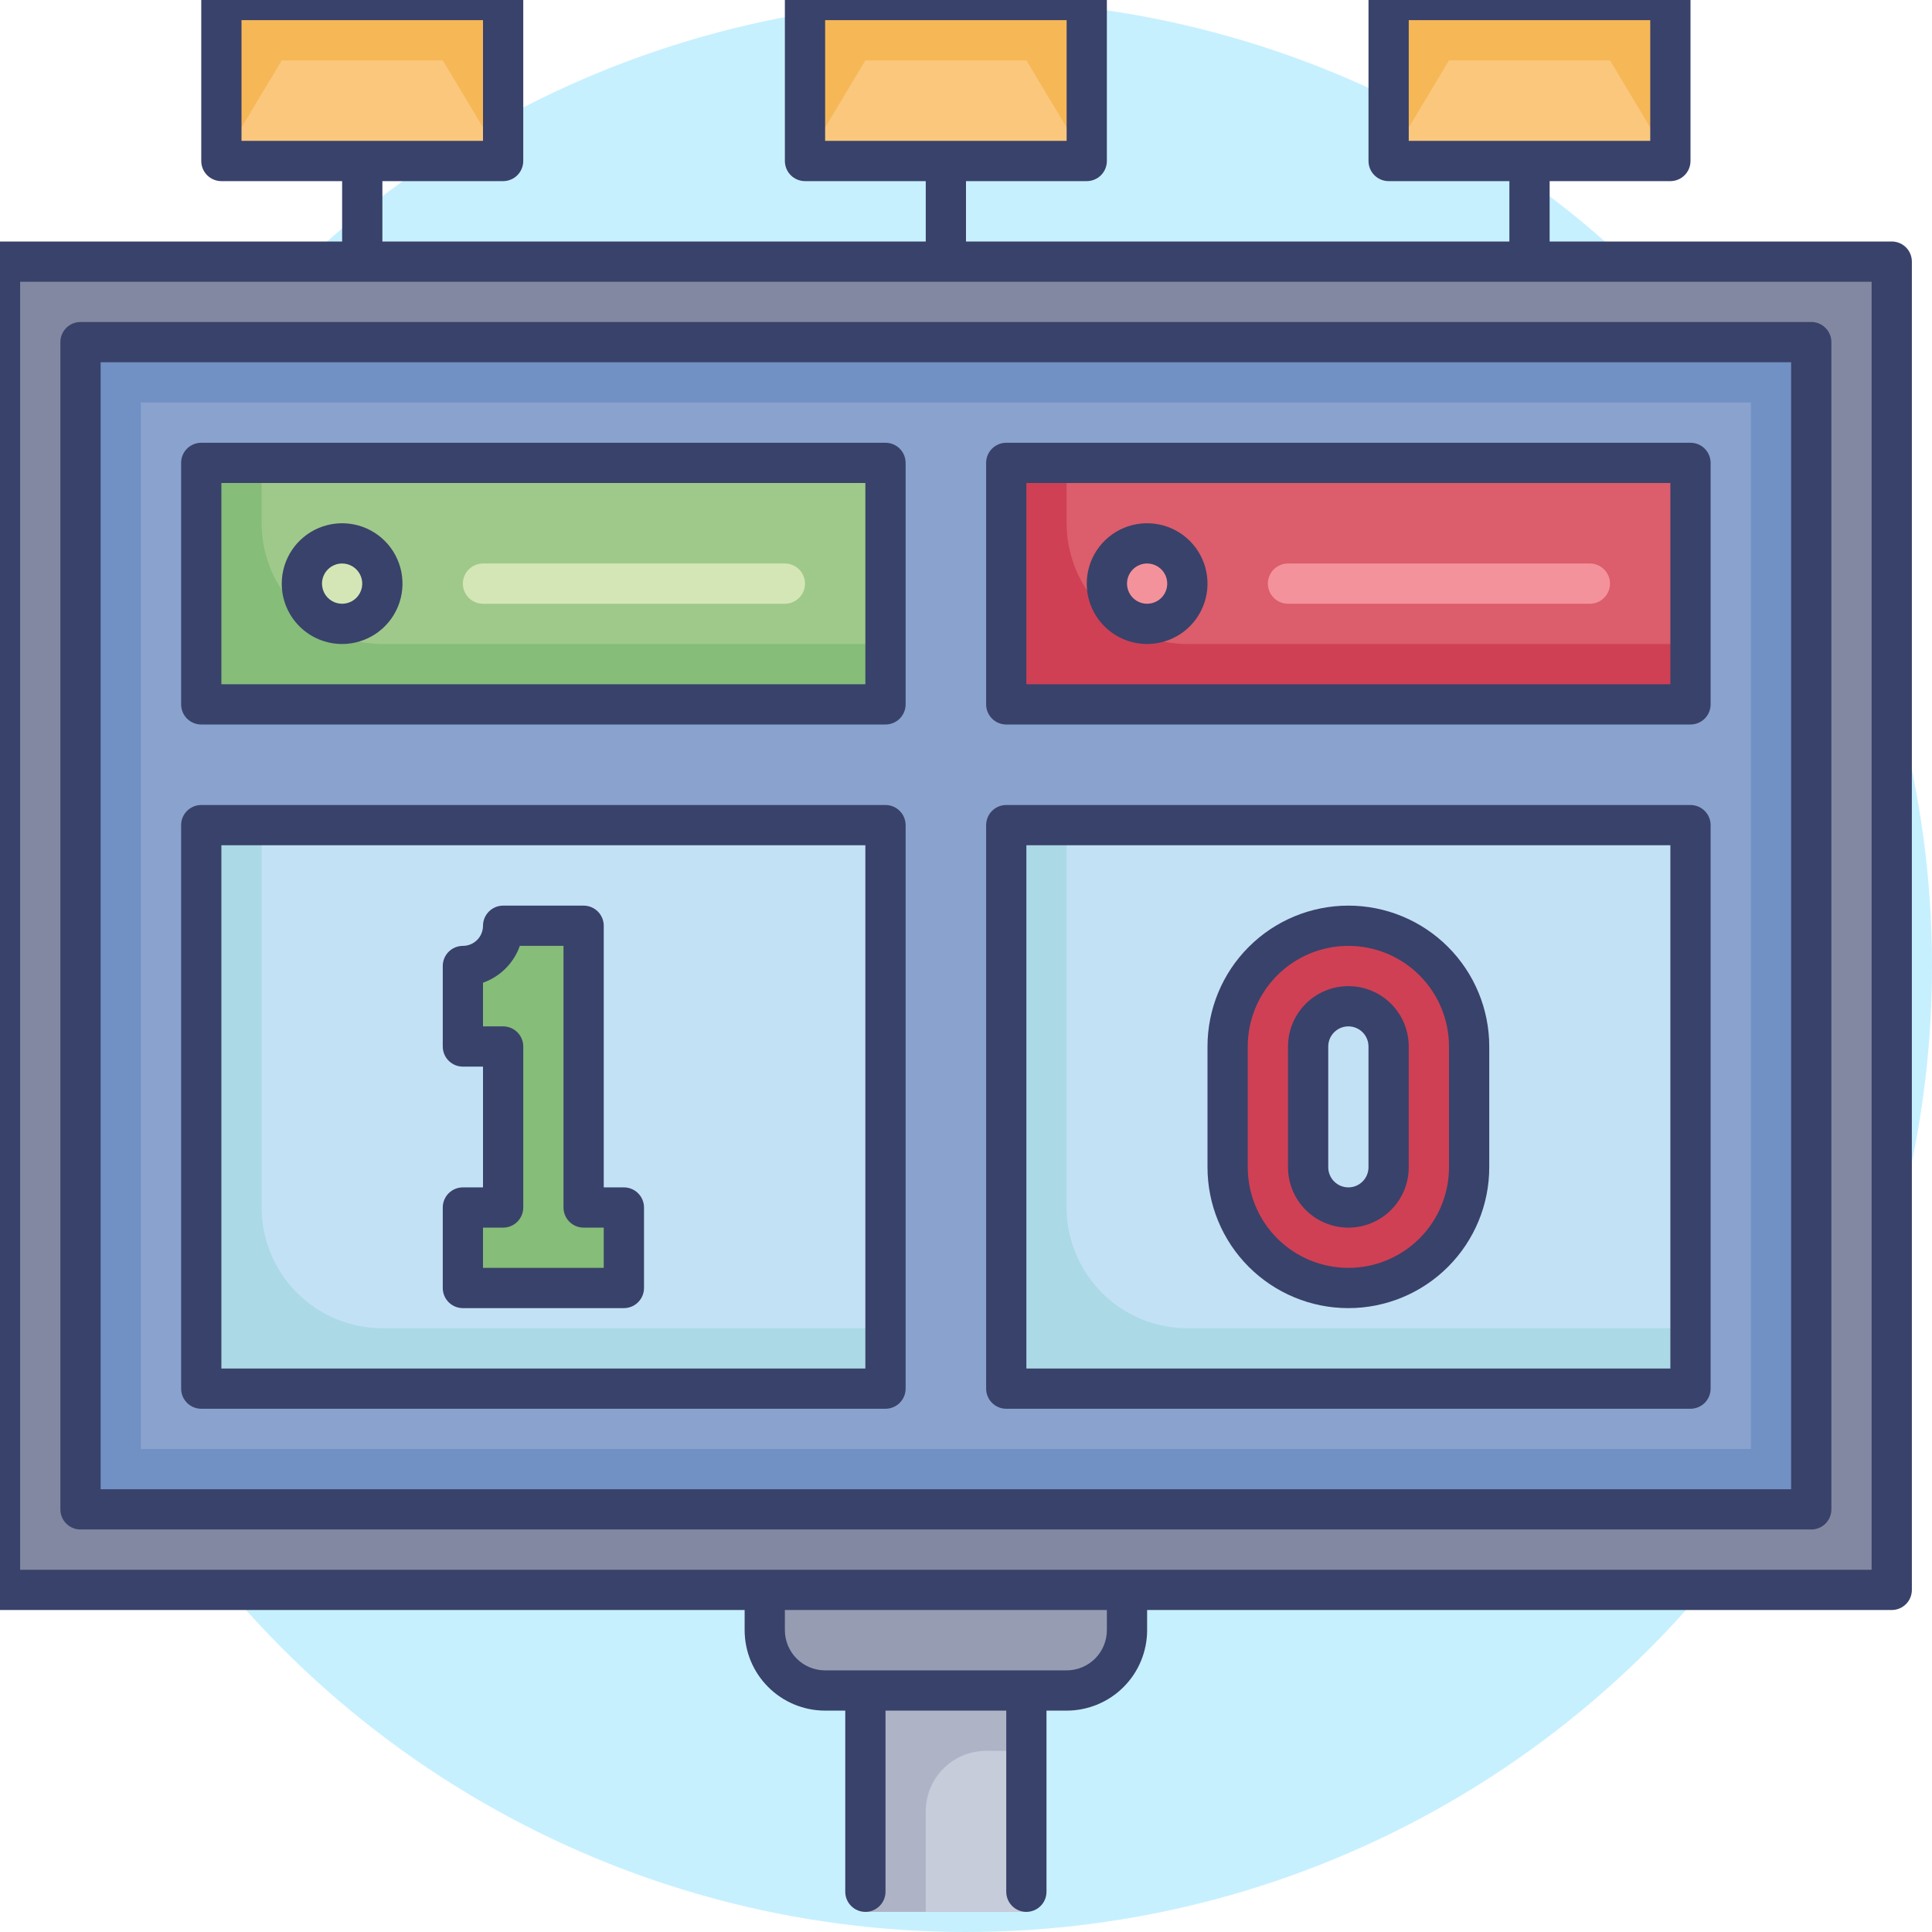 <svg width="128" height="128" viewBox="0 0 128 128" fill="none" xmlns="http://www.w3.org/2000/svg">
<circle cx="64" cy="64" r="64" fill="#C7F0FF"/>
<g clip-path="url(#clip0)">
<path d="M68 112H57.333V126.667H68V112Z" fill="#AEB4C6"/>
<path d="M65.333 116H68V126.667H61.333V120C61.333 118.939 61.754 117.922 62.505 117.172C63.255 116.421 64.272 116 65.333 116Z" fill="#C6CCDA"/>
<path d="M50.667 105.333H74.667V108C74.667 109.061 74.246 110.078 73.495 110.829C72.745 111.579 71.728 112 70.667 112H54.667C53.606 112 52.589 111.579 51.839 110.829C51.088 110.078 50.667 109.061 50.667 108V105.333Z" fill="#969CB2"/>
<path d="M33.334 0H14.667V10.667H33.334V0Z" fill="#F6B756"/>
<path d="M33.334 10.667H14.667L18.667 4H29.334L33.334 10.667Z" fill="#FAC77D"/>
<path d="M72 0H53.333V10.667H72V0Z" fill="#F6B756"/>
<path d="M72 10.667H53.333L57.333 4H68L72 10.667Z" fill="#FAC77D"/>
<path d="M110.667 0H92V10.667H110.667V0Z" fill="#F6B756"/>
<path d="M110.667 10.667H92L96 4H106.667L110.667 10.667Z" fill="#FAC77D"/>
<path d="M125.333 17.333H0V105.333H125.333V17.333Z" fill="#8288A1"/>
<path d="M120 22.667H5.333V100H120V22.667Z" fill="#7190C4"/>
<path d="M116 26.666H9.333V96H116V26.666Z" fill="#89A3CE"/>
<path d="M58.666 30.666H13.333V46.666H58.666V30.666Z" fill="#85BD79"/>
<path d="M17.334 30.666H58.667V42.666H25.333C23.212 42.666 21.177 41.824 19.677 40.323C18.176 38.823 17.334 36.788 17.334 34.666V30.666Z" fill="#9FC98A"/>
<path d="M22.667 41.333C24.139 41.333 25.333 40.139 25.333 38.667C25.333 37.194 24.139 36 22.667 36C21.194 36 20 37.194 20 38.667C20 40.139 21.194 41.333 22.667 41.333Z" fill="#D4E6B6"/>
<path d="M112 30.666H66.666V46.666H112V30.666Z" fill="#CF4055"/>
<path d="M70.666 30.666H112V42.666H78.667C76.545 42.666 74.51 41.824 73.01 40.323C71.509 38.823 70.666 36.788 70.666 34.666V30.666Z" fill="#DC5D6B"/>
<path d="M76 41.333C77.473 41.333 78.667 40.139 78.667 38.667C78.667 37.194 77.473 36 76 36C74.528 36 73.334 37.194 73.334 38.667C73.334 40.139 74.528 41.333 76 41.333Z" fill="#F4929C"/>
<path d="M58.666 54.667H13.333V92H58.666V54.667Z" fill="#ABD9E6"/>
<path d="M17.334 54.667H58.667V88H25.333C23.212 88 21.177 87.157 19.677 85.657C18.176 84.156 17.334 82.122 17.334 80V54.667Z" fill="#C3E1F5"/>
<path d="M38.667 80V61.333H33.333C33.333 62.04 33.052 62.718 32.552 63.219C32.052 63.719 31.374 64 30.666 64V69.333H33.333V80H30.666V85.333H41.333V80H38.667Z" fill="#85BD79"/>
<path d="M112 54.667H66.666V92H112V54.667Z" fill="#ABD9E6"/>
<path d="M70.666 54.667H112V88H78.667C76.545 88 74.51 87.157 73.01 85.657C71.509 84.156 70.666 82.122 70.666 80V54.667Z" fill="#C3E1F5"/>
<path d="M94.986 63.68C94.247 62.933 93.366 62.341 92.396 61.938C91.425 61.535 90.384 61.33 89.333 61.333C87.212 61.333 85.177 62.176 83.677 63.676C82.176 65.177 81.334 67.212 81.334 69.333V77.333C81.334 79.455 82.176 81.49 83.677 82.99C85.177 84.49 87.212 85.333 89.333 85.333C91.455 85.333 93.49 84.49 94.99 82.99C96.49 81.49 97.333 79.455 97.333 77.333V69.333C97.337 68.282 97.131 67.241 96.728 66.271C96.325 65.3 95.733 64.419 94.986 63.68V63.68ZM92 77.333C92 78.04 91.719 78.719 91.219 79.219C90.719 79.719 90.04 80 89.333 80C88.626 80 87.948 79.719 87.448 79.219C86.948 78.719 86.667 78.04 86.667 77.333V69.333C86.667 68.626 86.948 67.948 87.448 67.448C87.948 66.948 88.626 66.667 89.333 66.667C90.04 66.667 90.719 66.948 91.219 67.448C91.719 67.948 92 68.626 92 69.333V77.333Z" fill="#CF4055"/>
<path d="M125.333 16H102.667V12H110.667C111.02 12 111.359 11.859 111.609 11.609C111.859 11.359 112 11.02 112 10.666V-0C112 -0.354 111.859 -0.693 111.609 -0.943C111.359 -1.193 111.02 -1.333 110.667 -1.333H92C91.646 -1.333 91.307 -1.193 91.057 -0.943C90.807 -0.693 90.667 -0.354 90.667 -0V10.666C90.667 11.02 90.807 11.359 91.057 11.609C91.307 11.859 91.646 12 92 12H100V16H64V12H72C72.354 12 72.693 11.859 72.943 11.609C73.193 11.359 73.333 11.02 73.333 10.666V-0C73.333 -0.354 73.193 -0.693 72.943 -0.943C72.693 -1.193 72.354 -1.333 72 -1.333H53.333C52.98 -1.333 52.641 -1.193 52.391 -0.943C52.141 -0.693 52 -0.354 52 -0V10.666C52 11.02 52.141 11.359 52.391 11.609C52.641 11.859 52.98 12 53.333 12H61.333V16H25.334V12H33.334C33.687 12 34.026 11.859 34.276 11.609C34.526 11.359 34.667 11.02 34.667 10.666V-0C34.667 -0.354 34.526 -0.693 34.276 -0.943C34.026 -1.193 33.687 -1.333 33.334 -1.333H14.667C14.313 -1.333 13.974 -1.193 13.724 -0.943C13.474 -0.693 13.334 -0.354 13.334 -0V10.666C13.334 11.02 13.474 11.359 13.724 11.609C13.974 11.859 14.313 12 14.667 12H22.667V16H0C-0.353 16 -0.692 16.14 -0.942 16.39C-1.193 16.64 -1.333 16.98 -1.333 17.333V105.333C-1.333 105.687 -1.193 106.026 -0.942 106.276C-0.692 106.526 -0.353 106.667 0 106.667H49.334V108C49.334 109.415 49.895 110.771 50.896 111.771C51.896 112.771 53.252 113.333 54.667 113.333H56V125.333C56 125.687 56.141 126.026 56.391 126.276C56.641 126.526 56.98 126.667 57.333 126.667C57.687 126.667 58.026 126.526 58.276 126.276C58.526 126.026 58.667 125.687 58.667 125.333V113.333H66.667V125.333C66.667 125.687 66.807 126.026 67.057 126.276C67.307 126.526 67.646 126.667 68 126.667C68.354 126.667 68.693 126.526 68.943 126.276C69.193 126.026 69.333 125.687 69.333 125.333V113.333H70.667C72.081 113.333 73.438 112.771 74.438 111.771C75.438 110.771 76 109.415 76 108V106.667H125.333C125.687 106.667 126.026 106.526 126.276 106.276C126.526 106.026 126.666 105.687 126.666 105.333V17.333C126.666 16.98 126.526 16.64 126.276 16.39C126.026 16.14 125.687 16 125.333 16ZM93.333 1.333H109.333V9.333H93.333V1.333ZM54.667 1.333H70.667V9.333H54.667V1.333ZM16 1.333H32V9.333H16V1.333ZM73.333 108C73.333 108.707 73.052 109.386 72.552 109.886C72.052 110.386 71.374 110.667 70.667 110.667H54.667C53.959 110.667 53.281 110.386 52.781 109.886C52.281 109.386 52 108.707 52 108V106.667H73.333V108ZM124 104H1.334V18.666H124V104Z" fill="#39426A"/>
<path d="M4 22.666V100C4 100.353 4.14 100.693 4.391 100.943C4.641 101.193 4.98 101.333 5.333 101.333H120C120.354 101.333 120.693 101.193 120.943 100.943C121.193 100.693 121.333 100.353 121.333 100V22.666C121.333 22.313 121.193 21.974 120.943 21.724C120.693 21.474 120.354 21.333 120 21.333H5.333C4.98 21.333 4.641 21.474 4.391 21.724C4.14 21.974 4 22.313 4 22.666V22.666ZM6.667 24H118.667V98.666H6.667V24Z" fill="#39426A"/>
<path d="M58.667 29.334H13.333C12.98 29.334 12.641 29.474 12.39 29.724C12.14 29.974 12 30.313 12 30.667V46.667C12 47.02 12.14 47.36 12.39 47.61C12.641 47.86 12.98 48 13.333 48H58.667C59.02 48 59.359 47.86 59.609 47.61C59.859 47.36 60 47.02 60 46.667V30.667C60 30.313 59.859 29.974 59.609 29.724C59.359 29.474 59.02 29.334 58.667 29.334ZM57.333 45.334H14.667V32H57.333V45.334Z" fill="#39426A"/>
<path d="M32 40H52C52.353 40 52.693 39.859 52.943 39.609C53.193 39.359 53.333 39.02 53.333 38.667C53.333 38.313 53.193 37.974 52.943 37.724C52.693 37.474 52.353 37.333 52 37.333H32C31.646 37.333 31.307 37.474 31.057 37.724C30.807 37.974 30.666 38.313 30.666 38.667C30.666 39.02 30.807 39.359 31.057 39.609C31.307 39.859 31.646 40 32 40Z" fill="#D4E6B6"/>
<path d="M22.666 42.667C23.458 42.667 24.231 42.432 24.889 41.993C25.547 41.553 26.059 40.928 26.362 40.197C26.665 39.467 26.744 38.662 26.59 37.886C26.435 37.111 26.054 36.398 25.495 35.838C24.936 35.279 24.223 34.898 23.447 34.744C22.671 34.589 21.867 34.669 21.136 34.971C20.405 35.274 19.78 35.787 19.341 36.444C18.901 37.102 18.666 37.876 18.666 38.667C18.666 39.728 19.088 40.745 19.838 41.495C20.588 42.245 21.606 42.667 22.666 42.667ZM22.666 37.333C22.93 37.333 23.188 37.412 23.407 37.558C23.627 37.705 23.797 37.913 23.898 38.157C23.999 38.4 24.026 38.668 23.974 38.927C23.923 39.185 23.796 39.423 23.609 39.61C23.423 39.796 23.185 39.923 22.927 39.974C22.668 40.026 22.4 39.999 22.156 39.899C21.913 39.798 21.704 39.627 21.558 39.407C21.411 39.188 21.333 38.931 21.333 38.667C21.333 38.313 21.474 37.974 21.724 37.724C21.974 37.474 22.313 37.333 22.666 37.333Z" fill="#39426A"/>
<path d="M112 29.334H66.667C66.313 29.334 65.974 29.474 65.724 29.724C65.474 29.974 65.334 30.313 65.334 30.667V46.667C65.334 47.02 65.474 47.36 65.724 47.61C65.974 47.86 66.313 48 66.667 48H112C112.353 48 112.692 47.86 112.942 47.61C113.193 47.36 113.333 47.02 113.333 46.667V30.667C113.333 30.313 113.193 29.974 112.942 29.724C112.692 29.474 112.353 29.334 112 29.334ZM110.666 45.334H68V32H110.666V45.334Z" fill="#39426A"/>
<path d="M85.333 40H105.333C105.687 40 106.026 39.859 106.276 39.609C106.526 39.359 106.667 39.02 106.667 38.667C106.667 38.313 106.526 37.974 106.276 37.724C106.026 37.474 105.687 37.333 105.333 37.333H85.333C84.98 37.333 84.641 37.474 84.391 37.724C84.141 37.974 84 38.313 84 38.667C84 39.02 84.141 39.359 84.391 39.609C84.641 39.859 84.98 40 85.333 40Z" fill="#F4929C"/>
<path d="M76 42.667C76.791 42.667 77.564 42.432 78.222 41.993C78.88 41.553 79.393 40.928 79.695 40.197C79.998 39.467 80.078 38.662 79.923 37.886C79.769 37.111 79.388 36.398 78.828 35.838C78.269 35.279 77.556 34.898 76.78 34.744C76.004 34.589 75.2 34.669 74.469 34.971C73.738 35.274 73.114 35.787 72.674 36.444C72.235 37.102 72 37.876 72 38.667C72 39.728 72.421 40.745 73.172 41.495C73.922 42.245 74.939 42.667 76 42.667ZM76 37.333C76.264 37.333 76.522 37.412 76.741 37.558C76.96 37.705 77.131 37.913 77.232 38.157C77.333 38.4 77.359 38.668 77.308 38.927C77.256 39.185 77.129 39.423 76.943 39.61C76.756 39.796 76.519 39.923 76.26 39.974C76.001 40.026 75.733 39.999 75.49 39.899C75.246 39.798 75.038 39.627 74.891 39.407C74.745 39.188 74.667 38.931 74.667 38.667C74.667 38.313 74.807 37.974 75.057 37.724C75.307 37.474 75.646 37.333 76 37.333Z" fill="#39426A"/>
<path d="M58.667 53.333H13.333C12.98 53.333 12.641 53.474 12.39 53.724C12.14 53.974 12 54.313 12 54.666V92C12 92.354 12.14 92.693 12.39 92.943C12.641 93.193 12.98 93.334 13.333 93.334H58.667C59.02 93.334 59.359 93.193 59.609 92.943C59.859 92.693 60 92.354 60 92V54.666C60 54.313 59.859 53.974 59.609 53.724C59.359 53.474 59.02 53.333 58.667 53.333ZM57.333 90.667H14.667V56H57.333V90.667Z" fill="#39426A"/>
<path d="M30.667 86.667H41.333C41.687 86.667 42.026 86.526 42.276 86.276C42.526 86.026 42.667 85.687 42.667 85.333V80C42.667 79.646 42.526 79.307 42.276 79.057C42.026 78.807 41.687 78.667 41.333 78.667H40V61.333C40 60.98 39.859 60.641 39.609 60.391C39.359 60.141 39.02 60 38.667 60H33.333C32.98 60 32.641 60.141 32.391 60.391C32.141 60.641 32 60.98 32 61.333C32 61.687 31.86 62.026 31.61 62.276C31.36 62.526 31.02 62.667 30.667 62.667C30.313 62.667 29.974 62.807 29.724 63.057C29.474 63.307 29.334 63.646 29.334 64V69.333C29.334 69.687 29.474 70.026 29.724 70.276C29.974 70.526 30.313 70.667 30.667 70.667H32V78.667H30.667C30.313 78.667 29.974 78.807 29.724 79.057C29.474 79.307 29.334 79.646 29.334 80V85.333C29.334 85.687 29.474 86.026 29.724 86.276C29.974 86.526 30.313 86.667 30.667 86.667ZM32 81.333H33.333C33.687 81.333 34.026 81.193 34.276 80.943C34.526 80.693 34.667 80.354 34.667 80V69.333C34.667 68.98 34.526 68.641 34.276 68.391C34.026 68.141 33.687 68 33.333 68H32V65.107C32.563 64.908 33.075 64.585 33.497 64.163C33.919 63.741 34.241 63.23 34.44 62.667H37.333V80C37.333 80.354 37.474 80.693 37.724 80.943C37.974 81.193 38.313 81.333 38.667 81.333H40V84H32V81.333Z" fill="#39426A"/>
<path d="M112 53.333H66.667C66.313 53.333 65.974 53.474 65.724 53.724C65.474 53.974 65.334 54.313 65.334 54.666V92C65.334 92.354 65.474 92.693 65.724 92.943C65.974 93.193 66.313 93.334 66.667 93.334H112C112.353 93.334 112.692 93.193 112.942 92.943C113.193 92.693 113.333 92.354 113.333 92V54.666C113.333 54.313 113.193 53.974 112.942 53.724C112.692 53.474 112.353 53.333 112 53.333ZM110.666 90.667H68V56H110.666V90.667Z" fill="#39426A"/>
<path d="M89.333 86.667C91.809 86.667 94.183 85.683 95.933 83.933C97.683 82.183 98.667 79.809 98.667 77.333V69.333C98.667 66.858 97.683 64.484 95.933 62.734C94.183 60.983 91.809 60 89.333 60C86.858 60 84.484 60.983 82.734 62.734C80.983 64.484 80 66.858 80 69.333V77.333C80 79.809 80.983 82.183 82.734 83.933C84.484 85.683 86.858 86.667 89.333 86.667ZM82.667 69.333C82.667 67.565 83.369 65.87 84.619 64.619C85.87 63.369 87.565 62.667 89.333 62.667C91.101 62.667 92.797 63.369 94.047 64.619C95.298 65.87 96 67.565 96 69.333V77.333C96 79.101 95.298 80.797 94.047 82.047C92.797 83.298 91.101 84 89.333 84C87.565 84 85.87 83.298 84.619 82.047C83.369 80.797 82.667 79.101 82.667 77.333V69.333Z" fill="#39426A"/>
<path d="M89.333 81.334C90.394 81.334 91.411 80.912 92.162 80.162C92.912 79.412 93.333 78.394 93.333 77.334V69.334C93.333 68.273 92.912 67.255 92.162 66.505C91.411 65.755 90.394 65.334 89.333 65.334C88.272 65.334 87.255 65.755 86.505 66.505C85.755 67.255 85.334 68.273 85.334 69.334V77.334C85.334 78.394 85.755 79.412 86.505 80.162C87.255 80.912 88.272 81.334 89.333 81.334ZM88 69.334C88 68.98 88.141 68.641 88.391 68.391C88.641 68.141 88.98 68 89.333 68C89.687 68 90.026 68.141 90.276 68.391C90.526 68.641 90.666 68.98 90.666 69.334V77.334C90.666 77.687 90.526 78.026 90.276 78.276C90.026 78.526 89.687 78.667 89.333 78.667C88.98 78.667 88.641 78.526 88.391 78.276C88.141 78.026 88 77.687 88 77.334V69.334Z" fill="#39426A"/>
</g>
<defs>
<clipPath id="clip0">
<rect width="128" height="128" fill="white"/>
</clipPath>
</defs>
</svg>
